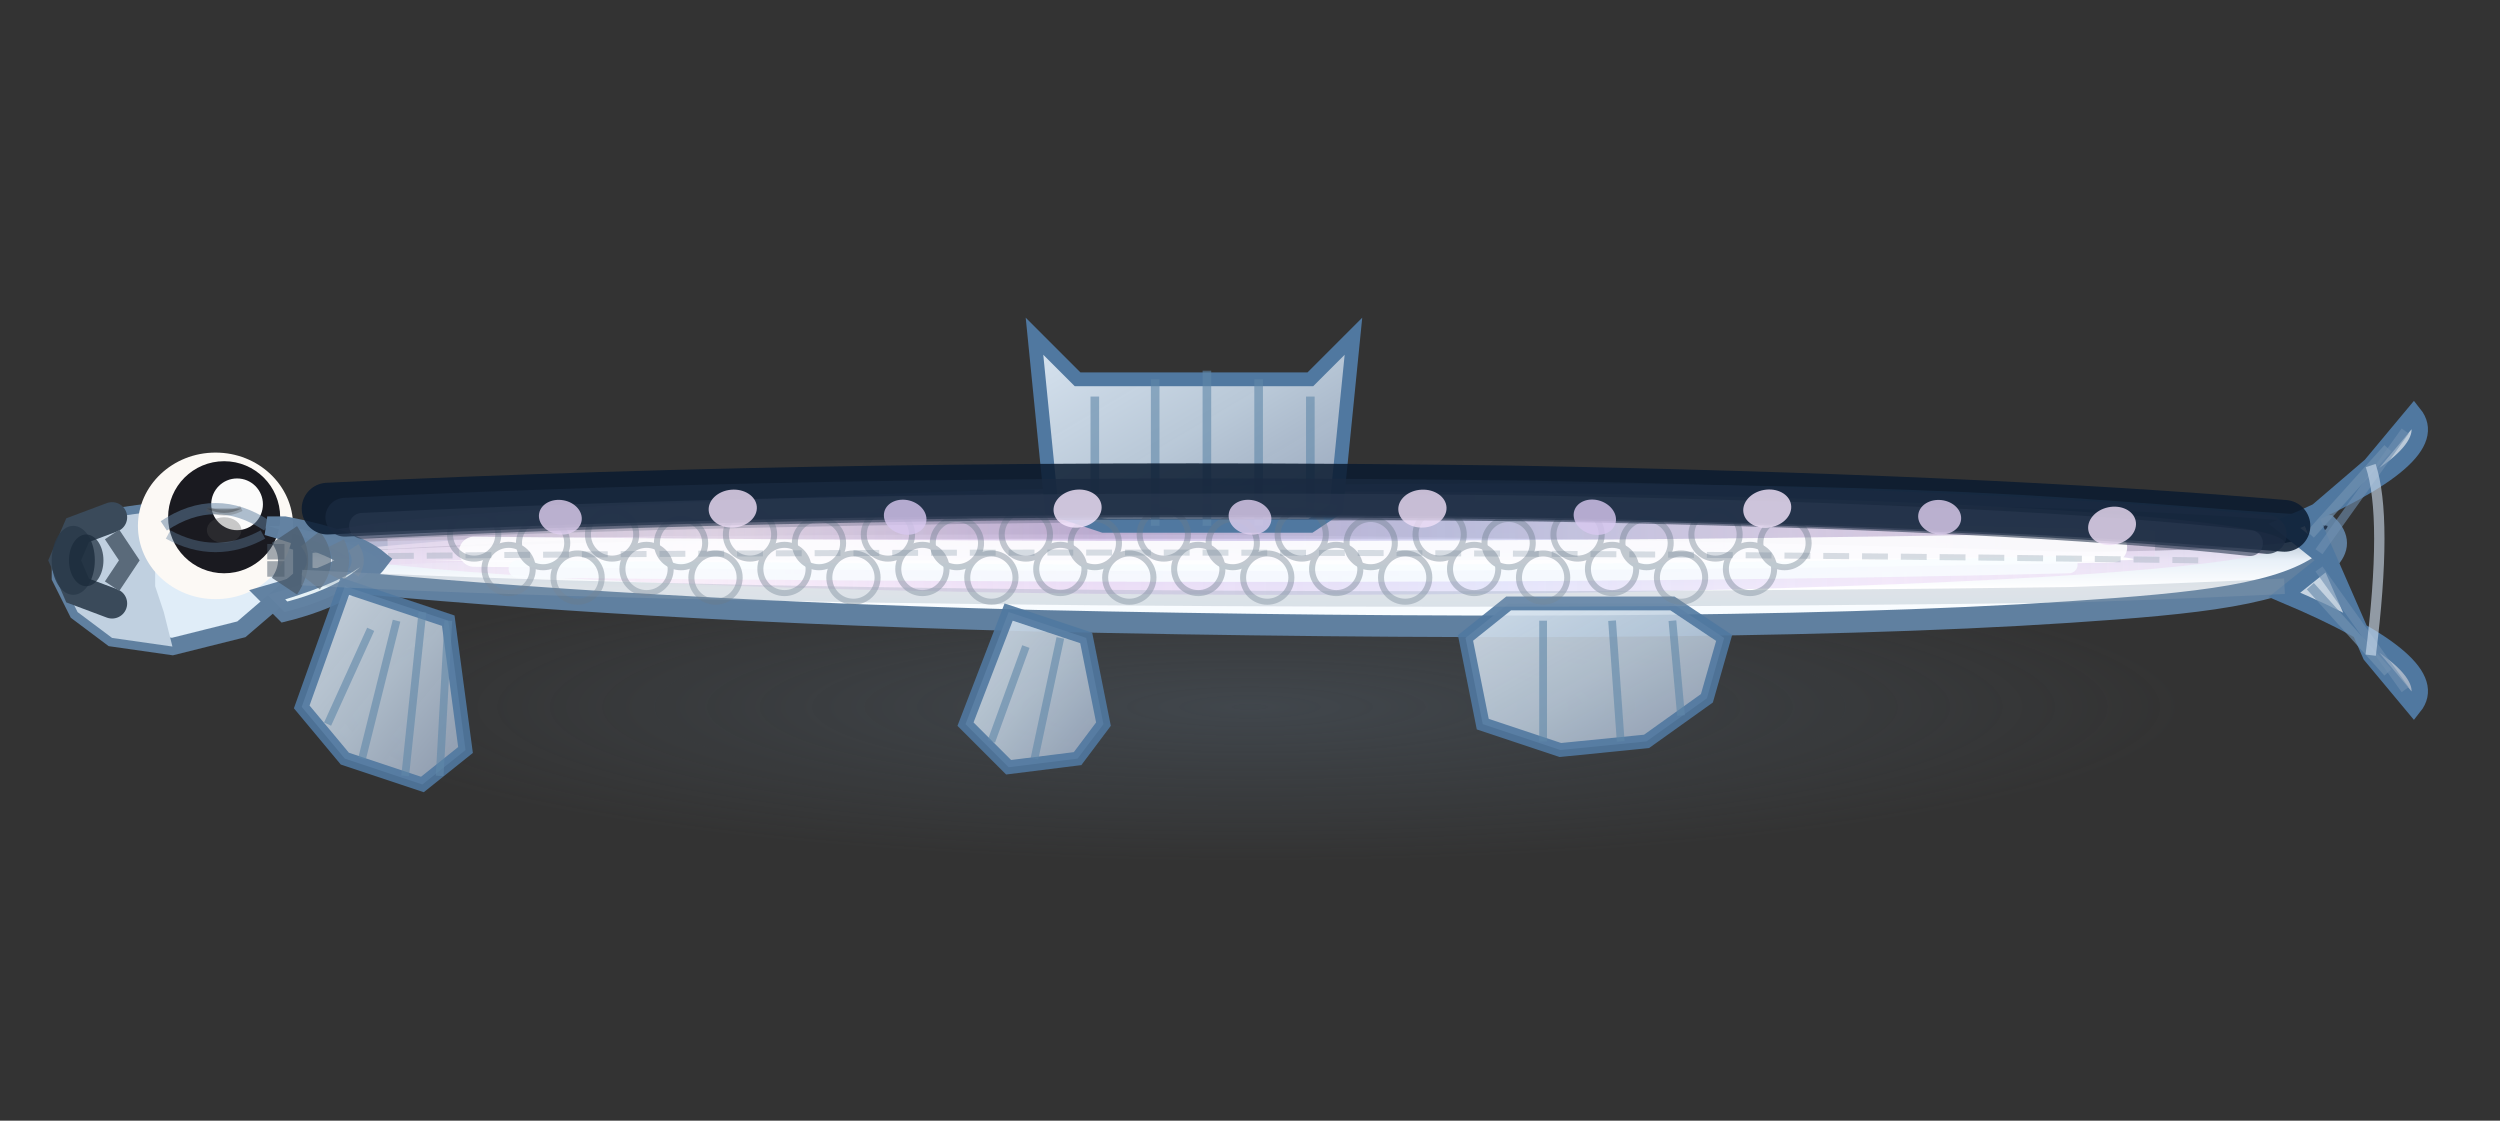 <svg xmlns="http://www.w3.org/2000/svg" viewBox="0 0 290 130" width="290" height="130">
  <rect x="0" y="0" width="290" height="130" fill="#333333" stroke="none"/>
  <!-- Alewife Option C - Highly Realistic Detail -->

  <defs>
    <!-- Complex silver body gradient -->
    <linearGradient id="bodyRealisticSilver" x1="0%" y1="0%" x2="0%" y2="100%">
      <stop offset="0%" style="stop-color:#3A4A60;stop-opacity:1" />
      <stop offset="15%" style="stop-color:#6A7A90;stop-opacity:1" />
      <stop offset="30%" style="stop-color:#A8B8C8;stop-opacity:1" />
      <stop offset="50%" style="stop-color:#E8F0F8;stop-opacity:1" />
      <stop offset="70%" style="stop-color:#FFFFFF;stop-opacity:1" />
      <stop offset="85%" style="stop-color:#F8FCFF;stop-opacity:1" />
      <stop offset="100%" style="stop-color:#FAFEFF;stop-opacity:1" />
    </linearGradient>

    <!-- Iridescent gradient - pink/purple -->
    <linearGradient id="iridescentRealistic" x1="0%" y1="0%" x2="100%" y2="0%">
      <stop offset="0%" style="stop-color:#E8D8F0;stop-opacity:0.6" />
      <stop offset="20%" style="stop-color:#F8E8F8;stop-opacity:0.7" />
      <stop offset="40%" style="stop-color:#E0C8F0;stop-opacity:0.6" />
      <stop offset="60%" style="stop-color:#D8D8F8;stop-opacity:0.65" />
      <stop offset="80%" style="stop-color:#F0E0F8;stop-opacity:0.7" />
      <stop offset="100%" style="stop-color:#E8D8F0;stop-opacity:0.6" />
    </linearGradient>

    <!-- Fin gradient -->
    <linearGradient id="finRealisticSilver" x1="0%" y1="0%" x2="100%" y2="100%">
      <stop offset="0%" style="stop-color:#D8E4F0;stop-opacity:1" />
      <stop offset="50%" style="stop-color:#C0D0E0;stop-opacity:0.95" />
      <stop offset="100%" style="stop-color:#A0B0C8;stop-opacity:0.9" />
    </linearGradient>

    <!-- Shadow -->
    <radialGradient id="shadowRealistic">
      <stop offset="0%" style="stop-color:#5A6A7A;stop-opacity:0.35" />
      <stop offset="100%" style="stop-color:#5A6A7A;stop-opacity:0" />
    </radialGradient>
  </defs>

  <!-- Shadow -->
  <ellipse cx="145" cy="82" rx="110" ry="18" fill="url(#shadowRealistic)"/>

  <!-- STEP 1: Body outline - anatomically correct oval -->
  <path d="M 35 65 Q 30 62, 28 65 Q 30 68, 35 67
           C 55 69, 82 71, 120 72
           C 165 73, 210 73, 240 71
           C 255 70, 265 69, 270 65
           Q 272 63, 270 61
           C 265 61, 255 60, 240 59
           C 210 57, 165 57, 120 58
           C 82 59, 55 61, 35 63 Z"
        fill="url(#bodyRealisticSilver)" stroke="#6080A0" stroke-width="2.5"/>

  <!-- Dark bluish-black back -->
  <path d="M 35 63 C 82 59, 165 57, 240 59 Q 265 60, 270 61
           Q 270 62, 265 63 Q 255 64, 240 64
           C 210 63, 165 62, 120 62 C 82 62, 55 62.5, 35 63 Z"
        fill="#1A2A40" opacity="0.85"/>

  <!-- Secondary dark layer -->
  <path d="M 40 64 C 87 61, 170 60, 245 62
           Q 248 62, 245 62.5
           C 215 62.5, 170 62.5, 120 62.5 C 82 62.5, 58 63, 40 64 Z"
        fill="#2A3A50" opacity="0.7"/>

  <!-- Iridescent layer -->
  <ellipse cx="150" cy="63" rx="115" ry="6" fill="url(#iridescentRealistic)"/>

  <!-- Second iridescent layer -->
  <path d="M 45 64 C 95 62, 175 61, 250 63"
        stroke="url(#iridescentRealistic)" stroke-width="3" fill="none" opacity="0.8"/>

  <!-- Bright silver highlights - multiple layers -->
  <path d="M 50 65 C 100 66, 170 67, 245 65
           Q 250 65, 245 64.5
           C 210 65, 165 65, 120 65 C 82 65, 65 65, 50 65 Z"
        fill="#FFFFFF" opacity="0.95"/>

  <path d="M 55 64 C 105 64.5, 175 65, 245 63.5"
        stroke="#FEFEFF" stroke-width="3.5" fill="none" opacity="0.9" stroke-linecap="round"/>

  <path d="M 60 66 C 110 66.5, 180 67, 240 65.5"
        stroke="#F8FCFF" stroke-width="2" fill="none" opacity="0.85" stroke-linecap="round"/>

  <!-- Lateral line -->
  <path d="M 45 64.5 Q 150 63.5, 255 65"
        stroke="#90A0B0" stroke-width="0.7" fill="none" opacity="0.35" stroke-dasharray="3,1.5"/>

  <!-- Head structure - detailed -->
  <path d="M 35 63 L 28 61 L 20 59 L 13 60 L 9 63 L 7 65 L 7 67 L 9 71 L 13 74 L 20 75 L 28 73 L 35 67 Z"
        fill="#E0EDF8" stroke="#6080A0" stroke-width="2"/>

  <!-- Snout detail -->
  <path d="M 20 59 L 13 60 L 9 63 L 7 65 L 7 67 L 9 71 L 13 74 L 20 75
           L 19 71 L 18 68 L 18 65 L 19 62 Z"
        fill="#C0D0E0"/>

  <!-- Nostril -->
  <ellipse cx="18" cy="62" rx="1.3" ry="0.9" fill="#5A6A7A" opacity="0.7"/>

  <!-- Mouth - small, upturned (plankton feeder) -->
  <path d="M 13 60 L 9 61.5 L 7.5 65 L 9 68.5 L 13 70"
        stroke="#3A4A5A" stroke-width="3.5" fill="none" stroke-linecap="round"/>
  <ellipse cx="8.5" cy="65" rx="2.5" ry="4" fill="#2A3A4A" opacity="0.85"/>
  <!-- Inner mouth -->
  <path d="M 13 62 L 15 65 L 13 68" stroke="#5A6A7A" stroke-width="2" fill="none"/>
  <ellipse cx="10" cy="65" rx="2" ry="3" fill="#1A2A3A" opacity="0.7"/>

  <!-- Very large detailed eye -->
  <ellipse cx="25" cy="61" rx="9" ry="8.5" fill="#FCF9F5"/>
  <circle cx="26" cy="60" r="6.5" fill="#1A1A20"/>
  <circle cx="27.5" cy="58.5" r="3" fill="#FFFFFF" opacity="0.98"/>
  <ellipse cx="26" cy="61.5" rx="2" ry="1.5" fill="#505050" opacity="0.3"/>
  <path d="M 19 61 Q 25 57, 31 61" stroke="#6080A0" stroke-width="1.3" fill="none" opacity="0.5"/>
  <path d="M 19.5 62 Q 25 65, 30.5 62" stroke="#6080A0" stroke-width="1.1" fill="none" opacity="0.4"/>
  <!-- Eye detail/texture -->
  <path d="M 24 59 Q 26 60, 28 59" stroke="#505050" stroke-width="0.6" opacity="0.3"/>

  <!-- Gill plate - highly detailed -->
  <path d="M 33 61 Q 41 62.5, 44 65 Q 41 69, 33 71
           L 31 69 Q 38 67, 41 65 Q 38 63, 31 61 Z"
        fill="#E8F4FA" stroke="#6080A0" stroke-width="2.2" opacity="0.98"/>

  <!-- Gill opening with radiating lines -->
  <path d="M 33 62 Q 35 65, 33 68" stroke="#4A5A6A" stroke-width="3.5" fill="none" opacity="0.75"/>
  <path d="M 36 62.5 Q 38 65, 36 67.5" stroke="#5A6A7A" stroke-width="2.8" fill="none" opacity="0.65"/>
  <path d="M 39 63 Q 40 65, 39 67" stroke="#6A7A8A" stroke-width="2" fill="none" opacity="0.55"/>
  <path d="M 41 63.5 Q 42 65, 41 66.5" stroke="#7A8A9A" stroke-width="1.4" fill="none" opacity="0.45"/>

  <!-- Gill membrane -->
  <path d="M 33 64 L 31 64" stroke="#4A5A6A" stroke-width="1.8" opacity="0.5"/>
  <path d="M 33 66 L 31 66" stroke="#4A5A6A" stroke-width="1.8" opacity="0.5"/>

  <!-- STEP 2: Tail - forked, detailed -->
  <path d="M 265 61 Q 284 53, 280 48
           L 275 54 L 268 60 L 270 65 Z"
        fill="url(#finRealisticSilver)" stroke="#5078A0" stroke-width="1.9"/>
  <path d="M 265 69 Q 284 77, 280 82
           L 275 76 L 268 60 L 270 65 Z"
        fill="url(#finRealisticSilver)" stroke="#5078A0" stroke-width="1.9"/>

  <!-- Tail rays - detailed -->
  <line x1="268" y1="62" x2="277" y2="52" stroke="#7090B0" stroke-width="1.1" opacity="0.7"/>
  <line x1="269" y1="64" x2="279" y2="50" stroke="#7090B0" stroke-width="1" opacity="0.6"/>
  <line x1="268" y1="68" x2="277" y2="78" stroke="#7090B0" stroke-width="1.1" opacity="0.7"/>
  <line x1="269" y1="66" x2="279" y2="80" stroke="#7090B0" stroke-width="1" opacity="0.6"/>

  <!-- Tail edge detail -->
  <path d="M 275 54 Q 277 60, 275 76" stroke="#D0E0F0" stroke-width="1.2" fill="none" opacity="0.6"/>

  <!-- STEP 3: Fins - all with detailed rays -->

  <!-- Dorsal fin -->
  <path d="M 125 44 L 120 39 L 122 59 L 128 61 L 134 61 L 140 61 L 146 61 L 152 61 L 155 59 L 157 39 L 152 44 Z"
        fill="url(#finRealisticSilver)" stroke="#5078A0" stroke-width="1.6"/>
  <line x1="127" y1="46" x2="127" y2="60" stroke="#6088A8" stroke-width="1" opacity="0.6"/>
  <line x1="134" y1="44" x2="134" y2="61" stroke="#6088A8" stroke-width="1" opacity="0.6"/>
  <line x1="140" y1="43" x2="140" y2="61" stroke="#6088A8" stroke-width="1" opacity="0.6"/>
  <line x1="146" y1="44" x2="146" y2="61" stroke="#6088A8" stroke-width="1" opacity="0.6"/>
  <line x1="152" y1="46" x2="152" y2="60" stroke="#6088A8" stroke-width="1" opacity="0.6"/>
  <!-- Fin membrane -->
  <path d="M 122 59 Q 138 57, 155 59" stroke="#C0D0E0" stroke-width="0.8" fill="none" opacity="0.5"/>

  <!-- Pectoral fin - detailed -->
  <path d="M 40 68 L 35 82 L 40 88 L 49 91 L 54 87 L 52 72 Z"
        fill="url(#finRealisticSilver)" opacity="0.9" stroke="#5078A0" stroke-width="1.6"/>
  <line x1="43" y1="73" x2="38" y2="84" stroke="#6088A8" stroke-width="0.9" opacity="0.6"/>
  <line x1="46" y1="72" x2="42" y2="88" stroke="#6088A8" stroke-width="0.9" opacity="0.6"/>
  <line x1="49" y1="71" x2="47" y2="90" stroke="#6088A8" stroke-width="0.9" opacity="0.6"/>
  <line x1="52" y1="72" x2="51" y2="90" stroke="#6088A8" stroke-width="0.9" opacity="0.6"/>

  <!-- Pelvic fin -->
  <path d="M 117 71 L 112 84 L 117 89 L 125 88 L 128 84 L 126 74 Z"
        fill="url(#finRealisticSilver)" opacity="0.9" stroke="#5078A0" stroke-width="1.6"/>
  <line x1="119" y1="75" x2="115" y2="86" stroke="#6088A8" stroke-width="0.9" opacity="0.6"/>
  <line x1="123" y1="74" x2="120" y2="88" stroke="#6088A8" stroke-width="0.9" opacity="0.6"/>

  <!-- Anal fin - detailed -->
  <path d="M 175 70 L 170 74 L 172 84 L 181 87 L 191 86 L 198 81 L 200 74 L 194 70 Z"
        fill="url(#finRealisticSilver)" opacity="0.9" stroke="#5078A0" stroke-width="1.6"/>
  <line x1="179" y1="72" x2="179" y2="86" stroke="#6088A8" stroke-width="0.9" opacity="0.6"/>
  <line x1="187" y1="72" x2="188" y2="86" stroke="#6088A8" stroke-width="0.9" opacity="0.6"/>
  <line x1="194" y1="72" x2="195" y2="83" stroke="#6088A8" stroke-width="0.9" opacity="0.6"/>

  <!-- STEP 4: Detailed scale pattern -->
  <g opacity="0.4">
    <!-- Row 1 -->
    <circle cx="55" cy="62" r="2.8" fill="none" stroke="#6A7A8A" stroke-width="0.7"/>
    <circle cx="63" cy="63" r="2.8" fill="none" stroke="#6A7A8A" stroke-width="0.7"/>
    <circle cx="71" cy="62" r="2.8" fill="none" stroke="#6A7A8A" stroke-width="0.7"/>
    <circle cx="79" cy="63" r="2.8" fill="none" stroke="#6A7A8A" stroke-width="0.7"/>
    <circle cx="87" cy="62" r="2.8" fill="none" stroke="#6A7A8A" stroke-width="0.7"/>
    <circle cx="95" cy="63" r="2.8" fill="none" stroke="#6A7A8A" stroke-width="0.7"/>
    <circle cx="103" cy="62" r="2.8" fill="none" stroke="#6A7A8A" stroke-width="0.7"/>
    <circle cx="111" cy="63" r="2.8" fill="none" stroke="#6A7A8A" stroke-width="0.7"/>
    <circle cx="119" cy="62" r="2.8" fill="none" stroke="#6A7A8A" stroke-width="0.7"/>
    <circle cx="127" cy="63" r="2.8" fill="none" stroke="#6A7A8A" stroke-width="0.7"/>
    <circle cx="135" cy="62" r="2.8" fill="none" stroke="#6A7A8A" stroke-width="0.7"/>
    <circle cx="143" cy="63" r="2.8" fill="none" stroke="#6A7A8A" stroke-width="0.7"/>
    <circle cx="151" cy="62" r="2.8" fill="none" stroke="#6A7A8A" stroke-width="0.7"/>
    <circle cx="159" cy="63" r="2.8" fill="none" stroke="#6A7A8A" stroke-width="0.7"/>
    <circle cx="167" cy="62" r="2.8" fill="none" stroke="#6A7A8A" stroke-width="0.7"/>
    <circle cx="175" cy="63" r="2.8" fill="none" stroke="#6A7A8A" stroke-width="0.7"/>
    <circle cx="183" cy="62" r="2.8" fill="none" stroke="#6A7A8A" stroke-width="0.7"/>
    <circle cx="191" cy="63" r="2.8" fill="none" stroke="#6A7A8A" stroke-width="0.7"/>
    <circle cx="199" cy="62" r="2.8" fill="none" stroke="#6A7A8A" stroke-width="0.7"/>
    <circle cx="207" cy="63" r="2.8" fill="none" stroke="#6A7A8A" stroke-width="0.7"/>

    <!-- Row 2 - offset -->
    <circle cx="59" cy="66" r="2.8" fill="none" stroke="#6A7A8A" stroke-width="0.7"/>
    <circle cx="67" cy="67" r="2.8" fill="none" stroke="#6A7A8A" stroke-width="0.7"/>
    <circle cx="75" cy="66" r="2.8" fill="none" stroke="#6A7A8A" stroke-width="0.7"/>
    <circle cx="83" cy="67" r="2.8" fill="none" stroke="#6A7A8A" stroke-width="0.7"/>
    <circle cx="91" cy="66" r="2.8" fill="none" stroke="#6A7A8A" stroke-width="0.7"/>
    <circle cx="99" cy="67" r="2.8" fill="none" stroke="#6A7A8A" stroke-width="0.7"/>
    <circle cx="107" cy="66" r="2.8" fill="none" stroke="#6A7A8A" stroke-width="0.7"/>
    <circle cx="115" cy="67" r="2.8" fill="none" stroke="#6A7A8A" stroke-width="0.7"/>
    <circle cx="123" cy="66" r="2.8" fill="none" stroke="#6A7A8A" stroke-width="0.7"/>
    <circle cx="131" cy="67" r="2.8" fill="none" stroke="#6A7A8A" stroke-width="0.7"/>
    <circle cx="139" cy="66" r="2.8" fill="none" stroke="#6A7A8A" stroke-width="0.7"/>
    <circle cx="147" cy="67" r="2.8" fill="none" stroke="#6A7A8A" stroke-width="0.7"/>
    <circle cx="155" cy="66" r="2.8" fill="none" stroke="#6A7A8A" stroke-width="0.7"/>
    <circle cx="163" cy="67" r="2.8" fill="none" stroke="#6A7A8A" stroke-width="0.7"/>
    <circle cx="171" cy="66" r="2.8" fill="none" stroke="#6A7A8A" stroke-width="0.7"/>
    <circle cx="179" cy="67" r="2.8" fill="none" stroke="#6A7A8A" stroke-width="0.7"/>
    <circle cx="187" cy="66" r="2.8" fill="none" stroke="#6A7A8A" stroke-width="0.7"/>
    <circle cx="195" cy="67" r="2.8" fill="none" stroke="#6A7A8A" stroke-width="0.7"/>
    <circle cx="203" cy="66" r="2.8" fill="none" stroke="#6A7A8A" stroke-width="0.7"/>
  </g>

  <!-- Dark dorsal stripe - very prominent and realistic -->
  <path d="M 38 59 Q 100 56, 175 57 Q 230 58, 265 61"
        stroke="#0A1A30" stroke-width="6" fill="none" opacity="0.85" stroke-linecap="round"/>

  <!-- Secondary stripe -->
  <path d="M 40 60 Q 102 57, 177 58 Q 232 59, 263 62"
        stroke="#1A2A40" stroke-width="4.5" fill="none" opacity="0.75" stroke-linecap="round"/>

  <!-- Tertiary stripe -->
  <path d="M 42 61 Q 104 58, 179 59 Q 234 60, 261 63"
        stroke="#2A3A50" stroke-width="3" fill="none" opacity="0.6" stroke-linecap="round"/>

  <!-- Iridescent spots on back - realistic -->
  <g opacity="0.8">
    <ellipse cx="65" cy="60" rx="2.5" ry="2" fill="#E0D0F0" transform="rotate(10 65 60)"/>
    <ellipse cx="85" cy="59" rx="2.8" ry="2.2" fill="#F0E0F8" transform="rotate(-5 85 59)"/>
    <ellipse cx="105" cy="60" rx="2.5" ry="2" fill="#D8C8F0" transform="rotate(15 105 60)"/>
    <ellipse cx="125" cy="59" rx="2.8" ry="2.2" fill="#F8E8FF" transform="rotate(-8 125 59)"/>
    <ellipse cx="145" cy="60" rx="2.5" ry="2" fill="#E0D0F0" transform="rotate(12 145 60)"/>
    <ellipse cx="165" cy="59" rx="2.8" ry="2.2" fill="#F0E0F8" transform="rotate(-3 165 59)"/>
    <ellipse cx="185" cy="60" rx="2.5" ry="2" fill="#D8C8F0" transform="rotate(18 185 60)"/>
    <ellipse cx="205" cy="59" rx="2.8" ry="2.2" fill="#F8E8FF" transform="rotate(-10 205 59)"/>
    <ellipse cx="225" cy="60" rx="2.5" ry="2" fill="#E0D0F0" transform="rotate(7 225 60)"/>
    <ellipse cx="245" cy="61" rx="2.8" ry="2.2" fill="#F0E0F8" transform="rotate(-12 245 61)"/>
  </g>

  <!-- Body shading for dimension -->
  <path d="M 35 67 C 82 69.5, 165 70, 240 69 Q 255 68.5, 265 68"
        stroke="#90A0B0" stroke-width="1.8" fill="none" opacity="0.3"/>
</svg>

